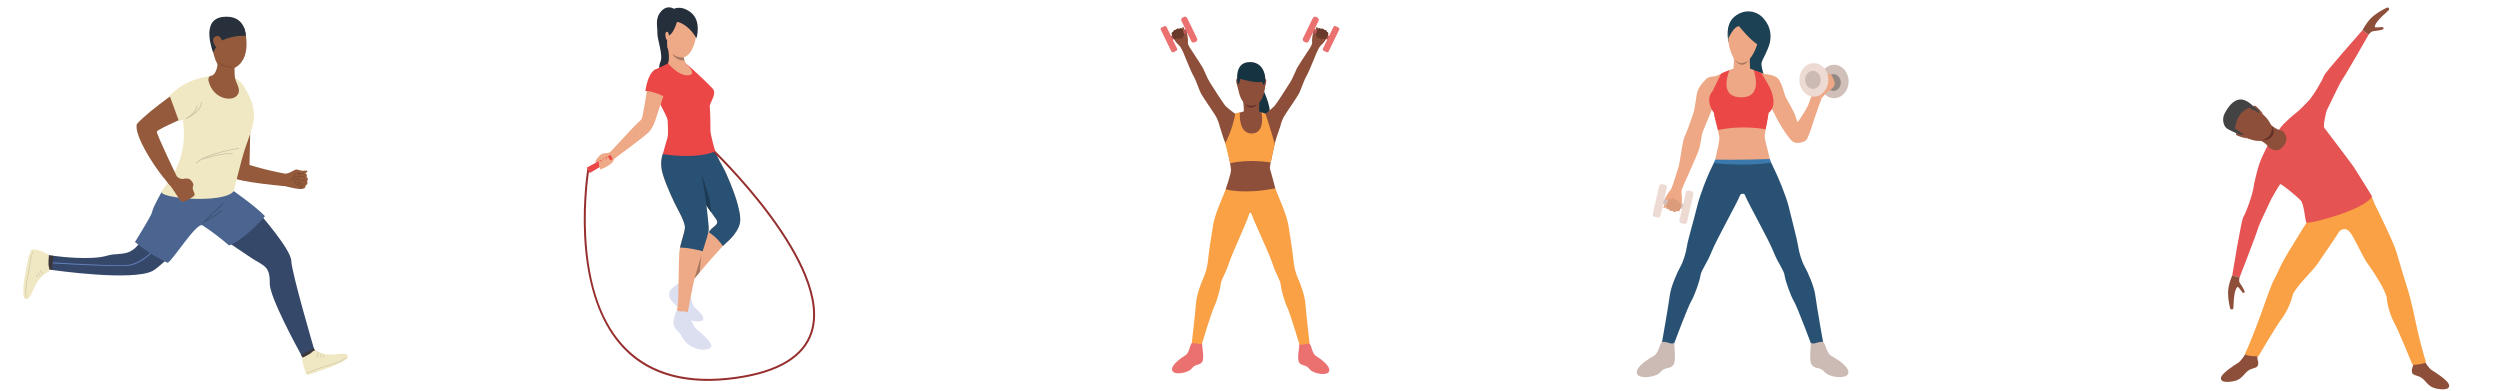 <?xml version="1.0" encoding="UTF-8"?>
<!DOCTYPE svg PUBLIC "-//W3C//DTD SVG 1.1//EN" "http://www.w3.org/Graphics/SVG/1.1/DTD/svg11.dtd">
<!-- Creator: CorelDRAW 2017 -->
<svg xmlns="http://www.w3.org/2000/svg" xml:space="preserve" width="102.51mm" height="16.02mm" version="1.1" style="shape-rendering:geometricPrecision; text-rendering:geometricPrecision; image-rendering:optimizeQuality; fill-rule:evenodd; clip-rule:evenodd"
viewBox="0 0 10251 1602"
 xmlns:xlink="http://www.w3.org/1999/xlink">
 <defs>
  <style type="text/css">
   <![CDATA[
    .fil0 {fill:#163342;fill-rule:nonzero}
    .fil15 {fill:#1C4154;fill-rule:nonzero}
    .fil13 {fill:#1D3B54;fill-rule:nonzero}
    .fil10 {fill:#252E3B;fill-rule:nonzero}
    .fil33 {fill:#28303B;fill-rule:nonzero}
    .fil9 {fill:#285173;fill-rule:nonzero}
    .fil25 {fill:#364869;fill-rule:nonzero}
    .fil21 {fill:#3B78AB;fill-rule:nonzero}
    .fil31 {fill:#3D363B;fill-rule:nonzero}
    .fil24 {fill:#434343;fill-rule:nonzero}
    .fil28 {fill:#4C6590;fill-rule:nonzero}
    .fil26 {fill:#6280BC;fill-rule:nonzero}
    .fil4 {fill:#633029;fill-rule:nonzero}
    .fil6 {fill:#693A2B;fill-rule:nonzero}
    .fil29 {fill:#73472E;fill-rule:nonzero}
    .fil1 {fill:#8E4F3A;fill-rule:nonzero}
    .fil27 {fill:#945A3B;fill-rule:nonzero}
    .fil18 {fill:#948884;fill-rule:nonzero}
    .fil11 {fill:#962E2E;fill-rule:nonzero}
    .fil12 {fill:#A77860;fill-rule:nonzero}
    .fil5 {fill:#B85858;fill-rule:nonzero}
    .fil34 {fill:#C6BFA1;fill-rule:nonzero}
    .fil32 {fill:#C8C1A2;fill-rule:nonzero}
    .fil20 {fill:#CCBBB5;fill-rule:nonzero}
    .fil17 {fill:#D1C0BA;fill-rule:nonzero}
    .fil22 {fill:#DB9C7C;fill-rule:nonzero}
    .fil8 {fill:#DBDFF0;fill-rule:nonzero}
    .fil23 {fill:#E55353;fill-rule:nonzero}
    .fil14 {fill:#EB4747;fill-rule:nonzero}
    .fil3 {fill:#EB7171;fill-rule:nonzero}
    .fil19 {fill:#EDDAD3;fill-rule:nonzero}
    .fil16 {fill:#EEA886;fill-rule:nonzero}
    .fil7 {fill:#EEA987;fill-rule:nonzero}
    .fil30 {fill:#F0E7C3;fill-rule:nonzero}
    .fil2 {fill:#FAA146;fill-rule:nonzero}
   ]]>
  </style>
 </defs>
 <g id="Camada_x0020_1">
  <g id="_1671135755440">
   <path class="fil0" d="M5180.66 370.43c0,0 46.06,97.12 14.35,102.92 -43.53,7.98 -61.15,-72.46 -61.15,-72.46l46.8 -30.46z"/>
   <path class="fil1" d="M5188.98 466.28c0,0 24.88,-19.61 35.47,-30.2 10.59,-10.58 57.39,-85.72 66.83,-100.31 9.44,-14.6 20.18,-43.36 26.61,-55.81 6.45,-12.45 69.99,-108.18 69.99,-108.18l24.47 10.3c0,0 -43.8,110.76 -54.96,129.22 -11.16,18.46 -22.32,55.81 -30.91,72.12 -8.59,16.32 -54.95,82 -63.11,97.03 -8.15,15.02 -15.92,44.33 -15.92,44.33 0,0 -69.52,-18 -58.47,-58.5z"/>
   <path class="fil1" d="M5097.53 416.48c0,0 4.58,34.01 2.29,57.43 -2.29,23.42 64.11,6.25 64.11,6.25 0,0 -3.72,-50.94 2.01,-69.26 5.72,-18.32 -68.41,5.58 -68.41,5.58z"/>
   <path class="fil2" d="M5030.95 763.66c0,0 -8.94,22.09 -14.81,37.22 -5.86,15.13 -33.98,76.67 -41.68,120.38 -7.69,43.7 -19.26,122.95 -20.94,144.78 -1.69,21.83 -9.94,55.02 -18.71,72.91 -8.77,17.88 -28.39,70.23 -30.6,103.65 -2.21,33.43 -19.44,181.12 -19.44,181.12 0,0 15.04,13.08 40.74,-4.92 0,0 42.22,-139.66 52.73,-160.16 10.49,-20.49 25.68,-73.75 27.18,-93.15 1.5,-19.4 19.05,-41.23 33.79,-86.26 14.74,-45.03 76.36,-174.63 82.36,-200.28 0,0 0.58,-11.41 15.92,-9.25l-9.68 -111.37 -96.86 5.33z"/>
   <path class="fil2" d="M5226.17 764.48c0,0 9.58,23.77 15.41,38.91 5.84,15.13 33.85,76.73 41.46,120.45 7.62,43.71 19.04,122.98 20.69,144.82 1.64,21.83 9.82,55.04 18.56,72.94 8.74,17.89 28.27,70.28 30.42,103.71 2.14,33.43 19.1,181.16 19.1,181.16 0,0 -15.06,13.05 -40.72,-5 0,0 -41.98,-139.74 -52.44,-160.25 -10.46,-20.51 -25.55,-73.79 -27.02,-93.2 -1.46,-19.41 -18.97,-41.27 -33.62,-86.33 -14.66,-45.06 -77.03,-175.29 -85.32,-201.78 0,0 -1.82,-11.23 -13.36,-7.73l-86.69 -115.45 193.53 7.75z"/>
   <path class="fil3" d="M4929.05 1407.15c0,0 -4,4.21 -10.11,3.82 -6.12,-0.39 -24.39,-6.93 -32.07,-3.3 -7.69,3.64 -10.1,38.88 -25.01,48.29 -14.9,9.4 -59.55,38.67 -55.83,61.4 3.77,22.96 65.58,13.32 80.64,-6.48 15.06,-19.8 29.5,-11.25 41.65,-25.16 12.16,-13.91 -0.53,-65.32 0.73,-78.57z"/>
   <path class="fil3" d="M5327.63 1410.05c0,0 4.08,3.99 10.19,3.61 6.12,-0.38 24.4,-6.89 32.08,-3.24 7.68,3.66 10.03,38.91 24.91,48.33 14.89,9.43 59.49,38.78 55.72,61.51 -3.81,22.95 -65.6,13.2 -80.63,-6.63 -15.02,-19.82 -29.47,-11.3 -41.6,-25.24 -12.13,-13.93 0.57,-65.09 -0.67,-78.34z"/>
   <path class="fil1" d="M5077.57 326.54c0,0 -6.05,-7.28 -8.31,0.05 -2.26,7.33 5.14,29.12 5.95,32.27 0,0 3.67,12.23 5.14,10.67 1.47,-1.56 -2.78,-42.99 -2.78,-42.99z"/>
   <path class="fil1" d="M5183.43 327.45c0,0 6.07,-7.28 8.32,0.05 2.26,7.33 -5.14,29.11 -5.95,32.27 0,0 -3.67,12.22 -5.14,10.66 -1.47,-1.56 2.77,-42.98 2.77,-42.98z"/>
   <path class="fil1" d="M5140.02 256.88c0,0 55.62,8.57 47.47,96.18 -8.14,87.61 -57.23,80.66 -60.51,80.59 -3.28,-0.08 -49.25,1.82 -53.23,-105.09 0,0 -1.85,-79.06 66.27,-71.68z"/>
   <path class="fil0" d="M5084.43 323.32c0,0 61.73,18.36 91.28,12.49 0,0 1.89,10.91 6.13,11.57 4.25,0.67 6.42,-20.84 6.42,-20.84 0,0 1.44,-71.25 -63.01,-71.92 -64.45,-0.67 -51.36,77.18 -51.36,77.18l0.88 13.3c0,0 9.23,3.64 9.66,-21.78z"/>
   <path class="fil4" d="M5105.11 425.28c0,0 19.47,18.46 49.43,1.52 0,0 -8.85,14.79 -25.64,14.41 -16.79,-0.37 -23.79,-15.93 -23.79,-15.93z"/>
   <path class="fil1" d="M5162.86 456.3c0,0 18.39,8.69 26.12,9.98 7.72,1.29 58.81,42.93 60.52,47.22 1.72,4.29 -12.01,39.5 -17.17,55.81 -5.15,16.31 -27.33,114.63 -25.25,121.49 2.07,6.87 21.28,75.84 22.18,81.4 -133.64,26.32 -203.26,3.77 -203.26,3.77 0,0 22.59,-66.71 21.74,-79.58 -0.86,-12.88 -13.31,-85.86 -22.33,-106.47 -9.02,-20.61 -24.04,-72.55 -24.04,-72.55 0,0 58.38,-45.51 60.1,-48.51 1.72,-3.01 30.97,-8.59 38.98,-12.56l62.41 0z"/>
   <path class="fil1" d="M5065.22 466.85c0,0 -28.08,-20.18 -38.67,-30.77 -10.59,-10.58 -57.38,-85.72 -66.82,-100.31 -9.45,-14.6 -20.18,-43.36 -26.62,-55.81 -6.44,-12.45 -69.98,-108.18 -69.98,-108.18l-24.47 10.3c0,0 43.79,110.76 54.95,129.22 11.16,18.46 22.33,55.81 30.92,72.12 8.58,16.32 54.94,82 63.1,97.03 8.15,15.02 15.92,44.33 15.92,44.33 0,0 72.71,-17.43 61.67,-57.93z"/>
   <path class="fil2" d="M5188.98 466.28c0,0 28.18,86.8 37.91,123.89 0,0 -14.82,66.38 -16.6,76.3 0,0 -83.16,-16.02 -166.43,2.87 0,0 -17.99,-78.04 -19.72,-82.43 0,0 28.51,-50.8 41.08,-120.06 0,0 10.74,-6.31 18.74,-5.37 0,0 -7.89,86.8 49.2,85.94 57.1,-0.86 39.57,-86.73 39.57,-86.73 0,0 10.27,2.62 16.25,5.59z"/>
   <path class="fil1" d="M4877.27 193.16c0,0 -6.04,-9.14 -6.41,-14.95 -0.3,-4.73 0.29,-11.59 0.17,-15.89 -0.13,-4.31 -2.66,-22.78 -4.4,-27.03 -0.71,-1.74 -9.33,-10.56 -10.4,-14.26 -1.06,-3.69 -2.29,-11.46 -5.48,-10.38 -3.19,1.08 -3.99,8.39 -3.99,8.39 0,0 -1.17,-3.3 -4.25,-3.21 -5.98,0.18 -7.62,3.58 -7.62,3.58 0,0 -3.41,-2.54 -5.89,-1.84 -5.47,1.55 -6.97,4.88 -6.97,4.88 0,0 -3.1,-0.81 -6.52,1.04 -4.38,2.36 -4.42,7.26 -4.42,7.26 0,0 -6.13,1.71 -6.51,5.25 -0.38,3.54 1.23,6.27 1.69,9.07 0.45,2.79 10.57,25.11 24.97,37.52 11.71,10.08 20.45,30.4 20.45,30.4l25.58 -19.83z"/>
   <polygon class="fil5" points="4789.6,152.95 4872.77,113.88 4879.95,129.15 4796.77,168.22 "/>
   <path class="fil6" d="M4848.51 120.71c0,0 9.65,19.56 6.54,26.38 -3.09,6.82 -6.97,-0.04 -6.97,-0.04 0,0 3.95,6.72 -1.12,10.52 -5.07,3.79 -9.18,-4.49 -9.18,-4.49 0,0 1.61,5.92 -4.7,7.78 -6.31,1.86 -8.15,-5.81 -8.15,-5.81 0,0 -2.37,9.68 -8.99,4.97 -11.17,-7.94 -11.36,-24.02 -11.36,-24.02 0,0 0.32,-3.87 6.51,-5.25 0,0 0.14,-9.57 10.94,-8.3 0,0 6.23,-9.16 12.86,-3.04 0,0 7.2,-9.37 13.62,1.3z"/>
   <path class="fil3" d="M4848.74 72.38l6.1 -2.96c4.84,-2.35 10.66,-0.33 13.01,4.51l40.63 83.71c2.35,4.84 0.34,10.66 -4.5,13l-6.1 2.97c-4.84,2.34 -10.66,0.32 -13,-4.51l-40.64 -83.72c-2.35,-4.83 -0.33,-10.65 4.5,-13z"/>
   <path class="fil3" d="M4763.32 112.55l10.6 -5.15c3.59,-1.74 7.92,-0.24 9.66,3.35l42.82 88.21c1.74,3.6 0.25,7.93 -3.35,9.67l-10.6 5.14c-3.59,1.74 -7.92,0.24 -9.66,-3.35l-42.82 -88.21c-1.74,-3.59 -0.25,-7.92 3.35,-9.66z"/>
   <path class="fil1" d="M5373.73 193.16c0,0 6.05,-9.14 6.41,-14.95 0.31,-4.73 -0.29,-11.59 -0.16,-15.89 0.12,-4.31 2.65,-22.78 4.4,-27.03 0.71,-1.74 9.33,-10.56 10.39,-14.26 1.06,-3.69 2.3,-11.46 5.49,-10.38 3.18,1.08 3.98,8.39 3.98,8.39 0,0 1.18,-3.3 4.25,-3.21 5.98,0.18 7.62,3.58 7.62,3.58 0,0 3.41,-2.54 5.89,-1.84 5.48,1.55 6.97,4.88 6.97,4.88 0,0 3.1,-0.81 6.53,1.04 4.38,2.36 4.41,7.26 4.41,7.26 0,0 6.14,1.71 6.52,5.25 0.37,3.54 -1.24,6.27 -1.69,9.07 -0.46,2.79 -10.58,25.11 -24.98,37.52 -11.71,10.08 -20.44,30.4 -20.44,30.4l-25.59 -19.83z"/>
   <polygon class="fil5" points="5461.41,152.95 5378.23,113.88 5371.06,129.15 5454.23,168.22 "/>
   <path class="fil6" d="M5402.5 120.71c0,0 -9.65,19.56 -6.55,26.38 3.1,6.82 6.97,-0.04 6.97,-0.04 0,0 -3.94,6.72 1.13,10.52 5.07,3.79 9.18,-4.49 9.18,-4.49 0,0 -1.61,5.92 4.7,7.78 6.31,1.86 8.14,-5.81 8.14,-5.81 0,0 2.38,9.68 9,4.97 11.16,-7.94 11.36,-24.02 11.36,-24.02 0,0 -0.33,-3.87 -6.52,-5.25 0,0 -0.14,-9.57 -10.94,-8.3 0,0 -6.22,-9.16 -12.86,-3.04 0,0 -7.2,-9.37 -13.61,1.3z"/>
   <path class="fil3" d="M5402.27 72.38l-6.11 -2.96c-4.83,-2.35 -10.65,-0.33 -13,4.51l-40.64 83.71c-2.34,4.84 -0.33,10.66 4.5,13l6.11 2.97c4.83,2.34 10.66,0.32 13,-4.51l40.64 -83.72c2.35,-4.83 0.33,-10.65 -4.5,-13z"/>
   <path class="fil3" d="M5487.69 112.55l-10.6 -5.15c-3.59,-1.74 -7.92,-0.24 -9.66,3.35l-42.83 88.22c-1.74,3.59 -0.24,7.92 3.36,9.66l10.6 5.14c3.59,1.75 7.91,0.24 9.66,-3.35l42.82 -88.21c1.74,-3.59 0.24,-7.92 -3.35,-9.66z"/>
  </g>
  <g id="_1671135743312">
   <path class="fil7" d="M2794.15 1140.15l27.56 35.22c2.31,-4.38 12.07,-16.88 25.77,-33.48 0,0 0,-0.02 0.02,-0.05 6.78,-8.22 14.54,-17.45 22.83,-27.19 31.1,-36.59 69.96,-80.63 93.54,-105.88 10.55,-11.31 17.9,-18.71 20.37,-20.23 12.47,-7.65 45,-53.12 49.6,-76.08 4.59,-22.98 -6.2,-62.13 -14.88,-92.24 -8.68,-30.12 -39.52,-109.87 -56.87,-138.97 -17.36,-29.1 -29.26,-60.58 -29.26,-60.58 -159.96,-84.04 -138.68,29.44 -124.72,75.38 13.95,45.95 116.2,185.3 127.94,201.98 11.74,16.66 1.02,24.15 -13.78,35.89 -14.8,11.75 -37.77,47.99 -43.9,63.81 -6.13,15.83 -84.22,142.42 -84.22,142.42z"/>
   <path class="fil8" d="M2830.39 1194.43c0,0 3.4,51.05 17.01,64.66 13.61,13.61 46.96,42.2 33.7,53.77 -13.28,11.57 -68.07,4.76 -86.95,-31.65 -18.9,-36.41 -56.66,-46.96 -49.52,-78.95 7.15,-31.99 32.75,-23.64 53.43,-62.96 20.68,-39.32 32.33,55.13 32.33,55.13z"/>
   <path class="fil7" d="M2717.74 713.92c14.64,49 45.78,113.32 53.95,129.65 8.16,16.34 38.79,68.41 36.75,91.38 -1.74,19.51 -14.17,52.31 -20.05,80.2 -1.05,4.92 -1.88,9.7 -2.41,14.23 -3.57,30.12 -3.07,195.51 -6.64,218.99 -3.57,23.48 -4.09,28.07 -4.09,28.07 0,0 14.3,12.77 43.91,8.17 0,0 26.54,-141.4 34.71,-169.47 3.98,-13.7 15.97,-49.21 27.32,-84.92 0,0 0,0 0.02,-0.02 11.94,-37.53 23.17,-75.28 23.71,-88.11 1.01,-25.01 -13.27,-115.36 -16.34,-160.79 -3.06,-45.43 -38.79,-149.4 -38.79,-149.4 0,0 -48.66,-31.47 -132.05,0 0,0 -14.62,33.01 0,82.02z"/>
   <path class="fil8" d="M2775.93 1271.43c0,0 8.86,7.39 18.22,5.36 9.36,-2.05 27.39,1.7 30.45,10.21 3.06,8.5 17.02,50.7 30.97,62.61 13.95,11.91 85.42,66.7 52.41,79.97 -33.01,13.27 -88.14,-5.1 -108.9,-44.24 -20.76,-39.13 -41.86,-36.07 -37.1,-68.74 4.77,-32.67 13.95,-45.17 13.95,-45.17z"/>
   <path class="fil9" d="M2808.12 696.06c8.96,29.5 54.36,97.58 88.8,146.89 0,0 0,0 0.02,0.02 6.8,9.76 13.17,18.76 18.76,26.6l0 0.03c10.13,14.23 17.64,24.58 20.36,28.44 11.74,16.66 1.02,24.15 -13.78,35.89 -4.84,3.84 -10.56,10.31 -16.28,17.83 0,0 35.14,21.56 57.87,57.01 0,0 0,0 0.02,-0.02 10.1,-10.84 62.21,-48.25 70.69,-96.77 4.03,-23.07 -6.13,-61.76 -14.8,-91.88 -8.68,-30.12 -40.33,-109.75 -57.69,-138.84 -17.35,-29.1 -29.26,-60.59 -29.26,-60.59 -159.95,-84.04 -138.68,29.45 -124.71,75.39z"/>
   <path class="fil9" d="M2717.74 713.92c14.64,49 45.78,113.32 53.95,129.65 8.16,16.34 38.79,68.41 36.75,91.38 -1.74,19.51 -14.17,52.31 -20.05,80.2 0,0 35.73,-0.78 92.8,15.07 0,0 0,0 0.02,-0.02 11.94,-37.53 24.2,-75.24 24.72,-88.06 1.03,-25.02 -11.59,-111.18 -14.65,-156.61 -3.06,-45.43 -41.49,-153.63 -41.49,-153.63 0,0 -48.66,-31.47 -132.05,0 0,0 -14.62,33.01 0,82.02z"/>
   <path class="fil10" d="M2762.97 35.92c0,0 -26.08,-18.83 -52.14,10.66 -26.08,29.49 -14.55,59.4 -15.36,87.57 -0.8,28.17 24.68,91.88 12.72,118.97 -11.96,27.1 0.59,42.24 0.59,42.24 0,0 82.65,26.07 79.8,-100.55 -2.86,-126.62 -25.61,-158.89 -25.61,-158.89z"/>
   <path class="fil11" d="M3020.14 1553.07c174.41,-24.86 279.17,-88.77 311.37,-189.94 20.58,-64.69 11.47,-144.94 -27.08,-238.53 -30.68,-74.45 -79.98,-157.57 -146.54,-247.02 -113.2,-152.13 -238.92,-271.61 -240.17,-272.81l-5.62 5.94c1.26,1.18 126.53,120.26 239.3,271.83 66.14,88.91 115.09,171.41 145.49,245.22 37.79,91.75 46.82,170.1 26.83,232.89 -31.17,97.94 -133.7,159.96 -304.73,184.34 -399.02,56.87 -594.44,-171.38 -615.44,-575.55 -7.88,-151.79 13.1,-275.8 13.3,-277.04l-8.04 -1.39c-0.22,1.25 -21.33,126.01 -13.42,278.67 4.65,89.74 18.27,171.47 40.47,242.91 86.8,279.26 295.99,381.57 584.28,340.48z"/>
   <path class="fil12" d="M2870.33 1114.65c-1.6,-10.33 5.45,-67.53 5.45,-67.53 -8.6,27.83 -27.71,92.74 -28.3,94.77 6.77,-8.23 14.56,-17.5 22.85,-27.24z"/>
   <path class="fil13" d="M2875.95 713.96c7.15,27.89 20.97,128.99 20.97,128.99 0,0 0,0 0.02,0.02 6.8,9.76 13.17,18.76 18.76,26.6 -0.79,-60.56 -38.95,-153.14 -39.75,-155.61z"/>
   <g>
    <path class="fil7" d="M2503.17 624.08c0,0 -11.63,4.26 -26.64,4.75 -14.99,0.49 -31.22,24.14 -34.17,30.53 -2.95,6.39 3.65,8.81 3.65,8.81 0,0 43.23,-20.16 57.16,-16.23 13.93,3.93 16.39,-2.29 16.39,-2.29l-16.39 -25.57z"/>
    <polygon class="fil14" points="2417.81,709.51 2513.26,653.14 2503.45,634.89 2405.88,687.31 "/>
    <path class="fil7" d="M2519.56 649.65c0,0 -3.13,11.37 -12.02,19.87 -8.9,8.51 -43.03,26.6 -45.77,24.73 -2.74,-1.87 -9.51,-26.57 -5.05,-33.64 4.44,-7.06 8.56,5.34 8.56,5.34 0,0 -1.13,-19.49 4.23,-18.76 5.37,0.72 5.76,12.5 5.76,12.5 0,0 0.39,-15.85 5.28,-14.07 4.9,1.78 6.01,9.25 6.01,9.25 0,0 -0.51,-13.94 4.69,-12.87 5.21,1.09 10.66,19.1 14.31,15.68 3.66,-3.42 14,-8.03 14,-8.03z"/>
   </g>
   <path class="fil14" d="M2743.95 237.15c0,0 0.34,15.31 -4.77,21.78 -5.1,6.46 -52.4,21.78 -62.61,38.11 -10.21,16.34 18.38,95.63 25.52,117.07 7.15,21.43 35.05,65.34 35.73,81.33 0.68,15.99 2.73,54.45 -0.33,67.04 -3.07,12.59 -17.7,59.22 -19.75,69.42 0,0 133.07,23.48 215.08,-11.23 0,0 -20.08,-68.74 -19.74,-85.75 0.34,-17.02 -0.68,-79.36 -2.72,-96.52 -2.04,-17.15 31.31,-52.88 12.25,-74.66 -19.06,-21.78 -67.72,-65.34 -77.25,-74.87 -9.53,-9.53 -32.67,-27.56 -32.67,-27.56 0,0 -5.51,-7.09 -9.08,-17.06 -3.02,-8.41 -4.29,-19.08 -3.51,-27.18l-60.23 -23.82c0,0 4.87,33.14 4.08,43.9z"/>
   <path class="fil7" d="M2715.02 291.6c-5.54,-2.13 -24.09,-19.4 -40.63,6.46 -16.53,25.86 -21.3,59.89 -22.67,75.89 -1.36,16 -14.63,91.88 -17.69,104.48 -3.06,12.59 -10.89,18.37 -26.54,32.67 -15.65,14.29 -104.14,112.63 -111.28,118.42l23 21.22c0,0 131.84,-96.43 144.09,-112.08 12.25,-15.66 20.07,-30.97 29.94,-64.32 9.87,-33.35 40.5,-114.68 42.21,-127.61 1.69,-12.94 8.84,-43.91 -20.43,-55.13z"/>
   <path class="fil14" d="M2725.74 397.09c0,0 -45.77,-23.82 -79.46,-24.16 0,0 11.91,-100.73 61.6,-91.2 49.68,9.53 28.07,78.27 17.86,115.36z"/>
   <path class="fil7" d="M2739.17 258.93c0,0 40.4,52.52 82.27,49.68 41.9,-2.84 -8.75,-47.31 -8.75,-47.31 0,0 -3.15,-5.43 -6.3,-13.8 -1.38,-3.7 -2.79,-7.98 -3.9,-12.64 -0.02,0 -0.02,0 -0.02,0 -1.32,-5.54 -2.28,-11.6 -2.36,-17.79l-62.67 -33.15c0,0 11.11,60.81 1.73,75.01z"/>
   <path class="fil7" d="M2793.9 235.59c10.08,0.18 38.34,-1.56 55.75,-65.51 21.26,-78.1 -13.89,-121.15 -45.5,-130.51 -31.61,-9.35 -61.76,0.16 -80.42,40.57 0,0 -13.76,31.55 2.55,90.01 16.3,58.44 56.82,65.24 67.62,65.44z"/>
   <path class="fil10" d="M2776.14 89.46c0,0 42.87,5.03 79.54,67.28 0,0 22.68,-71.23 -24.42,-106.9 -47.09,-35.66 -82.9,-9.19 -95.63,4.54 0,0 -17.33,2.99 -19.65,35.43 -2.32,32.45 -26.53,79.37 20.1,105.24 0,0 -2.84,-36.43 1.85,-44.68 4.69,-8.24 19.01,-1.72 38.21,-60.91z"/>
   <path class="fil7" d="M2741.07 136.1c-1.86,-5.74 -7.65,-8.33 -11.23,-2.48 -3.59,5.85 -0.99,29.43 7.55,32.46 8.54,3.04 7.45,-18.35 3.68,-29.98z"/>
   <path class="fil12" d="M2756.11 220.18c0,0 15.19,29.89 50.28,27.32 -1.38,-3.7 -2.81,-7.98 -3.92,-12.64 -0.77,0 -21.61,5.55 -46.36,-14.68z"/>
  </g>
  <g id="_1671135730384">
   <path class="fil15" d="M7087.24 170.37c0,0 -16.96,-67.91 24.97,-102.25 41.98,-34.33 88.5,-22.12 111.76,0 23.3,22.13 51.97,67 25.26,130.71 -26.72,63.7 -32.51,48.58 -20.67,95.5 11.81,46.92 26.32,79.35 2.67,100.71 -23.66,21.36 -60.26,15.64 -63.71,-11.06 -3.41,-26.71 -6.54,-121.67 -8.96,-135.61 -2.49,-13.93 -71.32,-78 -71.32,-78z"/>
   <path class="fil16" d="M7179.62 284.09c0,0 48.62,18.87 66.33,21.16 17.72,2.28 11.21,54.89 11.21,54.89 0,0 12.7,36.39 11.81,60.12 -1.21,31.94 -16.19,40.52 -17.33,42.81 -1.13,2.29 -14.26,77.77 -15.4,90.92 -1.14,13.16 3.67,30.02 6.65,40.88 3.35,12.2 14.2,57.13 14.2,57.13 0,0 -89.42,27.03 -224.37,2.45 0,0 8.82,-34.86 11.98,-52.1 1.71,-9.31 6.83,-27.2 4.52,-44.36 -2.28,-17.15 -21.16,-89.2 -21.7,-96.06 -0.6,-6.86 -37.74,-44.61 -4.58,-89.78 0,0 8.57,-46.89 10.88,-59.47 0,0 57.73,-26.31 73.16,-28.59 15.48,-2.29 72.64,0 72.64,0z"/>
   <path class="fil16" d="M7245.95 305.25c0,0 23.44,0.71 41.01,13.58 17.61,12.86 29.6,65.19 32.58,73.76 3.03,8.58 35.65,62.62 41.19,79.77 5.59,17.16 8.58,27.88 11.17,27.02 2.56,-0.85 36.82,-54.54 42.04,-67.55 5.87,-14.75 29.14,-79.12 29.14,-79.12l24.79 46.11 1.67 3.84c0,0 -23.87,64.55 -31.19,87.72 -7.26,23.15 -24.41,77.62 -32.55,84.91 -8.18,7.29 -39.48,17.59 -56.2,4.29 -16.75,-13.3 -55.74,-75.48 -65.62,-96.5 -9.86,-21.01 -29.17,-54.89 -29.17,-54.89 0,0 -31.02,-100.93 -8.86,-122.94z"/>
   <path class="fil16" d="M7033.82 312.68c0,0 -24.76,-0.29 -36.32,10.01 -11.59,10.29 -33.47,35.16 -38.59,57.04 -5.16,21.87 -8.18,61.33 -15.01,82.77 -6.9,21.44 -26.18,76.77 -36.03,96.92 -9.85,20.16 -18.89,104.22 -24.9,124.37 -6.01,20.16 -27.99,87.35 -27.99,87.35l34.89 17.73c0,0 70.75,-155.25 77.61,-178.84 6.83,-23.59 8.15,-52.32 14.59,-69.91 6.4,-17.58 34.71,-82.2 39.02,-94.49 4.26,-12.3 52.42,-127.52 12.73,-132.95z"/>
   <path class="fil9" d="M7029.05 664.58c0,0 -12.13,25.09 -20.13,42.28 -8,17.2 -38.06,89.85 -50.08,140.11 -12.02,50.26 -38.49,138.62 -41.9,163.86 -3.41,25.24 -15.4,63.27 -27.07,83.48 -11.66,20.22 -38.48,79.78 -43.29,118.45 -4.8,38.67 -34.89,209.09 -34.89,209.09 0,0 17.15,16.12 49.09,-3.18 0,0 59.47,-159.53 73.38,-182.67 13.87,-23.14 35.46,-84.03 38.52,-106.46 3.06,-22.44 25.46,-46.68 45.95,-98.06 20.56,-51.36 103.86,-198.53 115.53,-228.75 0,0 4.02,-12.25 15.58,-8.39l-4.45 -129.93 -116.24 0.17z"/>
   <path class="fil9" d="M7260.39 662.69c0,0 13.06,26.98 21.03,44.17 7.96,17.2 41.57,92.58 53.6,142.85 11.98,50.25 34.96,135.88 38.38,161.12 3.41,25.24 15.43,63.27 27.06,83.48 11.64,20.22 38.53,79.78 43.33,118.45 4.76,38.67 34.89,209.09 34.89,209.09 0,0 -17.18,16.12 -49.08,-3.18 0,0 -59.51,-159.53 -73.38,-182.67 -13.91,-23.14 -35.5,-84.03 -38.56,-106.46 -3.02,-22.44 -25.43,-46.68 -45.99,-98.06 -20.49,-51.36 -103.79,-198.53 -115.46,-228.75 0,0 -2.95,-13.19 -16.54,-8.12l-111.36 -128.45 232.08 -3.47z"/>
   <path class="fil16" d="M7102.68 94.26c0,0 -27.46,43.48 -10.31,104.13 17.18,60.66 41.75,64.51 62.03,58.37 24.61,-7.46 48.16,-58.75 52.14,-81.63 4.02,-22.89 19.28,-77.87 -39.76,-84.88 -27.11,-3.22 -54.57,-2.3 -64.1,4.01z"/>
   <path class="fil16" d="M7174.74 239.2c0,0 -0.42,65.96 8.61,84.35 9.04,18.38 -81.45,7.02 -81.45,7.02 0,0 11.13,-74.54 7.11,-92.42 -3.98,-17.89 65.73,1.05 65.73,1.05z"/>
   <path class="fil15" d="M7086.75 158.53c0,0 22.44,-52.64 44.53,-50.74 0,0 43.18,56.29 81.1,78.12 0,0 46.7,-76.59 -63.17,-109.78 0,0 -66.59,-26.32 -62.46,82.4z"/>
   <path class="fil12" d="M7113.39 244.15c0,0 14.4,17.37 30.23,14.66 15.79,-2.72 24.69,-10.56 24.69,-10.56 0,0 -7.3,17.3 -26.43,17.3 -16.47,0 -28.49,-21.4 -28.49,-21.4z"/>
   <path class="fil14" d="M7222.05 299.12c0,0 28.21,45.9 35.11,61.02 0,0 37.13,70.19 -5.52,102.93 0,0 -4.41,36.69 -11.98,67.17 0,0 -93.9,-19.25 -195.49,3.03 0,0 -16.65,-62.91 -16.65,-71.34 0,0 -40.01,-48.89 -4.58,-89.78 0,0 31.51,-63.8 34.11,-69.71 0,0 71.77,-45.76 165,-3.32z"/>
   <path class="fil17" d="M7580.02 334.04c0,37.9 -26.64,68.62 -59.48,68.62 -32.82,0 -59.43,-30.72 -59.43,-68.62 0,-37.9 26.61,-68.61 59.43,-68.61 32.84,0 59.48,30.71 59.48,68.61z"/>
   <path class="fil18" d="M7547.97 338.41c0,19.04 -13.38,34.47 -29.88,34.47 -16.47,0 -29.84,-15.43 -29.84,-34.47 0,-19.03 13.37,-34.46 29.84,-34.46 16.5,0 29.88,15.43 29.88,34.46z"/>
   <path class="fil16" d="M7469.54 402.66c0,0 19.74,-23.93 31.44,-31.36 11.74,-7.44 23.73,-18.31 22.3,-29.74 -1.42,-11.44 -13.44,-38.31 -20.88,-39.17 -7.43,-0.86 -35.14,8.29 -35.14,8.29l-24.18 42.03 26.46 49.95z"/>
   <path class="fil19" d="M7496.96 327.55c0,37.89 -26.6,68.62 -59.43,68.62 -32.87,0 -59.51,-30.73 -59.51,-68.62 0,-37.9 26.64,-68.62 59.51,-68.62 32.83,0 59.43,30.72 59.43,68.62z"/>
   <path class="fil20" d="M7465.8 327.55c0,20.41 -14.29,36.95 -32.01,36.95 -17.68,0 -32.01,-16.54 -32.01,-36.95 0,-20.41 14.33,-36.95 32.01,-36.95 17.72,0 32.01,16.54 32.01,36.95z"/>
   <path class="fil16" d="M7091.94 287.97c0,0 -49.01,108.06 44.5,111.06 93.51,3 57.3,-101.17 54.74,-111.16 0,0 -38.74,-24.12 -99.24,0.1z"/>
   <path class="fil20" d="M6865.93 1404.76c0,0 -5.26,4.68 -12.55,3.82 -7.29,-0.86 -28.71,-9.86 -38.17,-6 -9.42,3.85 -14.58,45.89 -33.01,56.18 -18.46,10.29 -73.77,42.46 -70.78,69.9 3.06,27.71 77.61,20.16 96.93,-2.57 19.31,-22.73 36.03,-11.58 51.47,-27.45 15.47,-15.87 3.77,-78.1 6.11,-93.88z"/>
   <path class="fil20" d="M7424.22 1404.44c0,0 5.62,5 12.95,4.14 7.26,-0.86 28.71,-9.86 38.13,-6 9.43,3.85 14.58,45.89 33.01,56.18 18.46,10.29 73.77,42.46 70.78,69.9 -3.02,27.71 -77.61,20.16 -96.92,-2.57 -19.28,-22.73 -36,-11.58 -51.47,-27.45 -15.44,-15.87 -4.09,-78.43 -6.48,-94.2z"/>
   <path class="fil21" d="M7032.72 654.45c0,0 102.33,2.2 224.37,-2.45l5.37 14.97c0,0 -90.24,17.14 -235.47,1.88l5.73 -14.4z"/>
   <path class="fil16" d="M6863.69 757.27c0,0 -7.39,7.57 -9.81,14.49 -1.89,5.46 -8.65,12.85 -11.81,17.05 -3.17,4.19 -14.87,23.71 -16.44,29.08 -0.64,2.2 0.82,17.18 -0.96,21.51 -1.85,4.33 -6.58,12.67 -2.7,14.07 3.84,1.4 10.17,-4.94 10.17,-4.94 0,0 -1.38,4.04 1.64,6.3 5.8,4.39 9.96,2.41 9.96,2.41 0,0 1.31,5.02 4.2,6.24 6.4,2.71 10.35,0.68 10.35,0.68 0,0 2.34,3.14 7,3.99 5.98,1.09 9.75,-3.55 9.75,-3.55 0,0 7.15,3.05 10.21,-0.02 3.06,-3.09 3.63,-6.91 5.33,-9.92 1.68,-3.01 9.46,-32.06 4.84,-54.78 -4.62,-22.74 8.36,-41.79 8.36,-41.79l-40.09 -0.82z"/>
   <polygon class="fil17" points="6912.46,859.87 6803.44,833.59 6808.28,813.58 6917.3,839.86 "/>
   <path class="fil22" d="M6831.79 845.61c0,0 5.72,-25.99 13.87,-30.11 8.14,-4.14 6.58,5.35 6.58,5.35 0,0 1.39,-9.4 9.11,-9.15 7.75,0.26 5.33,11.28 5.33,11.28 0,0 2.99,-6.86 10.42,-3.82 7.4,3.04 3.31,11.74 3.31,11.74 0,0 9.64,-7.39 12.34,2.13 4.59,16.09 -7.5,31.55 -7.5,31.55 0,0 -3.24,3.44 -10.21,0.02 0,0 -7.47,9.01 -16.75,-0.44 0,0 -12.91,3.96 -14.55,-6.92 0,0 -14.02,3.42 -11.95,-11.63z"/>
   <path class="fil19" d="M6796.79 891.92l-12.34 -2.81c-5.2,-1.19 -8.47,-6.38 -7.3,-11.6l26.18 -114.96c1.18,-5.22 6.37,-8.49 11.63,-7.31l12.28 2.81c5.26,1.19 8.5,6.39 7.32,11.6l-26.18 114.97c-1.21,5.22 -6.36,8.49 -11.59,7.3z"/>
   <path class="fil19" d="M6905.77 918.2l-12.31 -2.81c-5.19,-1.18 -8.5,-6.38 -7.29,-11.6l26.15 -114.96c1.21,-5.22 6.4,-8.49 11.63,-7.3l12.3 2.8c5.23,1.19 8.51,6.38 7.33,11.61l-26.21 114.97c-1.18,5.21 -6.33,8.48 -11.6,7.29z"/>
  </g>
  <g id="_1671135776272">
   <path class="fil1" d="M9207.42 1450.83c0,0 -18.07,30.13 -31.29,37.76 -13.23,7.61 -59.92,38.21 -67.83,55.83 -5.54,12.37 0.25,27.5 46.88,19.44 46.62,-8.06 45.48,-42.12 79.44,-51.85 22.7,-6.5 25.25,-10.25 25.25,-25.85 0,-4.51 -5.18,-15.49 -3.35,-23.56 1.82,-8.06 -49.1,-11.77 -49.1,-11.77z"/>
   <path class="fil1" d="M9943.06 1483.99c0,0 16.81,27.34 30.03,34.95 13.22,7.62 59.92,38.22 67.82,55.83 5.55,12.37 -0.25,27.51 -46.87,19.44 -46.62,-8.06 -45.49,-42.12 -79.44,-51.84 -22.7,-6.5 -25.25,-10.25 -25.25,-25.85 0,-4.51 7.48,-18.58 5.66,-26.65 -1.83,-8.06 48.05,-5.88 48.05,-5.88z"/>
   <path class="fil23" d="M9419.37 551.14c0,0 -22.22,-8 -20.4,-18.5 1.82,-10.49 45.21,-93.44 56.33,-105.63 31.19,-34.18 68.17,-99.18 72.91,-114.58 4.75,-15.39 152.42,-180.48 159.02,-188.68l24.98 18.56c0,0 -92.94,163.22 -107.65,183.36 -14.7,20.14 -68.21,140.41 -73.76,144.93 -5.55,4.52 -111.43,80.54 -111.43,80.54z"/>
   <path class="fil1" d="M9712.21 142.31c0,0 8.88,-13.5 18.57,-14.33 9.69,-0.83 39.85,-4.89 42.2,-9.29 2.36,-4.4 -1,-8.01 -6.16,-7.57 -5.14,0.44 -29.52,2.44 -29.34,-0.5 1.62,-25.76 59.08,-67.09 59.3,-71.61 0.2,-4.51 -3.22,-8.72 -8.06,-8.3 0,0 -27.93,11.97 -55.61,33.81 -27.66,21.85 -45.88,59.23 -45.88,59.23l24.98 18.56z"/>
   <path class="fil2" d="M9522.17 807.23c0,0 -11.72,22.41 -16.44,29.44 -4.72,7.04 -136.07,214.11 -151.68,248.94 -15.87,35.39 -25.31,53.7 -32.83,67.35 -6.11,11.12 -31.42,79.99 -50.55,135.05 -19.13,55.06 -58.13,150.12 -64.69,161.39 -6.57,11.27 53.82,12.1 53.82,12.1 0,0 76.21,-128.95 95.12,-153.23 18.92,-24.28 39.39,-67.6 45.44,-96.27 6.04,-28.66 85.11,-103.99 101.77,-129.32 15.37,-23.37 76.45,-110.59 87.01,-129.25 9.65,-17.07 30.23,-14.1 30.23,-14.1l15.68 -106.98 -112.88 -25.12z"/>
   <path class="fil2" d="M9725.24 805.59c0,0 8.36,23.82 12.01,31.45 3.64,7.62 77.11,153.7 88.69,194.97 10.3,36.68 37.65,126.83 44.1,145.61 4.1,11.98 23.46,81.88 34.4,139.07 10.95,57.17 37.32,152.74 42.19,164.81 4.86,12.07 -54.07,14.97 -54.07,14.97 0,0 -59.25,-144.85 -74.45,-171.52 -15.2,-26.69 -29.18,-72.43 -31.01,-101.66 -1.82,-29.22 -63.52,-122.72 -80.55,-144.96 -17.02,-22.23 -56.85,-112.32 -72.05,-127.57 -15.2,-15.25 -24.93,-14.06 -24.93,-14.06l0.31 -122.05 115.36 -9.06z"/>
   <path class="fil23" d="M9316.03 654.14c0,0 -20.47,-11.66 -27.52,-3.58 -7.05,8.1 -44.21,93.91 -46.63,110.11 -6.8,45.41 -34.01,114.92 -43.02,128.35 -9.01,13.43 -43.75,230.55 -45.95,240.78l30.5 7.01c0,0 68.27,-174.6 74.63,-198.58 6.36,-23.98 66.24,-141.31 66.22,-148.4 -0.01,-7.08 -8.23,-135.69 -8.23,-135.69z"/>
   <path class="fil23" d="M9296.86 599.04c0,0 -20.47,41.53 -24.44,51.23 -13.64,33.32 -20.7,62.15 -30.54,110.4 0,0 42.41,39.23 73.86,49.95 0,0 31.31,-54.09 34.57,-55.77 3.25,-1.68 64.48,46.38 83.87,67.51 13.42,14.63 17.31,79.68 22.69,89.64 5.38,9.97 245.27,-52.66 269.36,-107.31 0,0 -64.41,-104.42 -74.45,-119.39 -10.04,-14.97 -115.16,-153.44 -121.26,-161.29 -6.1,-7.83 8.86,-68.66 8.86,-68.66 0,0 -39.87,-41.86 -71.39,-43.25 0,0 -41.89,42.51 -49,47.37 -7.11,4.85 -57.86,47.29 -69.5,66.15 -11.65,18.87 -52.63,73.42 -52.63,73.42z"/>
   <path class="fil1" d="M9183.41 1136.81c0,0 -4.89,15.33 0.67,23.18 5.55,7.85 21.64,33.23 19.71,37.83 -1.93,4.59 -6.91,4.36 -9.86,0.19 -2.95,-4.18 -16.97,-23.86 -19.15,-21.85 -19.12,17.69 -14.72,87.53 -18.12,90.58 -3.4,3.05 -8.87,3.15 -11.65,-0.77 0,0 -8.49,-28.76 -9.1,-63.63 -0.6,-34.87 17,-72.54 17,-72.54l30.5 7.01z"/>
   <path class="fil1" d="M9262.64 573.34c0,0 27.7,11.3 39.6,29.69 0,0 34.32,32.84 62.19,-5.71 27.88,-38.55 -7.7,-62.45 -7.7,-62.45 0,0 -19.21,1.25 -50.34,-27.5 -31.12,-28.76 -43.75,65.97 -43.75,65.97z"/>
   <path class="fil1" d="M9135.19 458.17c0,0 -25.07,56.06 62.8,100.93 87.87,44.86 110.57,-4.25 112.46,-7.3 1.88,-3.06 31.1,-44.03 -67.81,-111.51 0,0 -73.81,-48.91 -107.45,17.88z"/>
   <path class="fil1" d="M9174.09 545.03c0,0 -9.84,1.63 -4.92,7.65 4.92,6.01 38.01,13.87 40.73,14.63 0,0 3.1,0.53 2.64,-1.66 -0.46,-2.18 -38.45,-20.62 -38.45,-20.62z"/>
   <path class="fil1" d="M9241.04 441.03c0,0 -2.71,-9.45 4.93,-7.65 7.64,1.8 30.11,28.81 30.88,29.93 0,0 1.81,2.52 -0.39,3.05 -2.21,0.53 -35.42,-25.33 -35.42,-25.33z"/>
   <path class="fil24" d="M9186.81 553.07l14.9 -0.83c0,0 -22.33,-13.9 -25.05,-17.28 -2.71,-3.38 -9.31,-4.13 -11.18,-6.7 -1.87,-2.57 3.73,-68.51 59.28,-87.05 0,0 9.83,12.13 13.63,9.43 3.79,-2.72 27.21,14.68 27.21,14.68l-3.1 -10.45c0,0 -37.55,-33.42 -44.99,-37.22 -9.9,-5.05 -51.42,-35.84 -95.19,46.8 -5.02,9.45 -7.32,20.13 -6.35,30.84 1.09,12.04 5.6,26.58 19.72,34.48 18.67,10.45 51.12,23.3 51.12,23.3z"/>
   <path class="fil4" d="M9314.54 516.89c0,0 11.99,39.66 -38.48,58.48 0,0 26.99,2.88 41.35,-17.9 14.35,-20.8 -2.87,-40.58 -2.87,-40.58z"/>
  </g>
  <g id="_1671135760432">
   <path class="fil25" d="M722.51 1028.37c0,0 -73.7,70.71 -96.85,82.7 -82.24,42.58 -400.65,-2.01 -418.08,-5.16 0,0 2.31,-26.97 4.02,-57.63 0,0 2.21,0 6.87,0.6 31.23,4.04 156,18.74 220.98,-0.58 70.18,-20.84 116,31.75 191.01,-168.18 22.62,-60.33 105.82,129.7 92.05,148.25z"/>
   <path class="fil25" d="M1064.08 875.75c0,0 129.53,147.33 130.3,193.85 0.78,46.5 96.18,370.76 96.18,370.76l-53.23 19.04c0,0 -0.65,-1.11 -2.3,-4.1 -18.36,-33.37 -129.99,-238.63 -128.94,-292.91 1.33,-71.47 -22.28,-70.41 -73.32,-103.44 -32.02,-20.72 -100.74,-67.9 -100.74,-67.9l132.05 -115.3z"/>
   <path class="fil26" d="M484.13 1090.78c-101.09,0 -266.66,-10.67 -268.51,-10.74l0.18 -4.41c2.06,0.09 203.88,13.65 296.75,11.72 91.8,-1.9 172.26,-130.92 173.04,-132.17l3.74 2.31c-0.18,0.31 -19.85,32.17 -50.76,63.81 -28.67,29.34 -72.77,68.45 -122.07,69.48 -9.36,0.2 -21.09,0 -32.37,0z"/>
   <path class="fil27" d="M990.44 345.01c0,0 33.1,41.26 35.87,104.12 1.67,37.31 -3.26,227.23 -3.26,227.23 0,0 74.2,24.25 169.41,39.73l3.99 49.78c0,0 -231.41,-18.32 -249.84,-42.32 -18.43,-23.99 1.96,-185.97 1.96,-185.97 0,0 66.4,-135.5 41.87,-192.57z"/>
   <path class="fil28" d="M944 773.28c0,0 100.38,69.11 142.49,113.05 0,0 -75.53,90.88 -147.15,120.41 0,0 -47,-42.34 -108.89,-82.73 -23.14,-15.11 -119.82,140.99 -142.83,153.82 0,0 -71.42,-31.83 -134.2,-85.49 0,0 65.59,-105.09 69.43,-120.45 3.8,-15.36 6.4,-23.34 37.03,-79.69 30.66,-56.34 276.46,-42.56 284.12,-18.92z"/>
   <path class="fil27" d="M1133.75 710.05c0,0 22.16,10.29 28.52,6.99 6.37,-3.3 19.26,-7.5 25.55,-9.51 6.28,-2 21.56,-12.78 28.62,-12.75 2.89,0.01 20.22,6.24 26.12,5.7 5.9,-0.54 17.78,-2.91 17.91,1.57 0.13,4.49 -10.01,9.15 -10.01,9.15 0,0 5.4,-0.2 6.9,3.65 2.92,7.49 -1.12,11.23 -1.12,11.23 0,0 5.48,2.94 5.78,6.36 0.68,7.55 -3.34,11.07 -3.34,11.07 0,0 3.58,5.35 1.97,8.59 -4.79,9.57 -8.17,9.11 -8.17,9.11 0,0 0.79,8.45 -4.12,10.69 -4.91,2.25 -9.48,2.22 -13.76,3.06 -4.28,0.84 -43.47,-2.84 -68.81,-14.79 -25.33,-11.96 -50.64,-12.34 -50.64,-12.34l18.6 -37.78z"/>
   <path class="fil29" d="M1208.87 724.68c-1.27,-0.53 -2.53,-1.71 -3.21,-3.1 -0.93,-1.91 -0.73,-3.94 0.57,-5.71 2.88,-3.92 14.2,-5.36 15.48,-5.51l0.16 0 25.04 0.31 -0.03 2.33 -24.96 -0.31c-4.48,0.53 -12.1,2.24 -13.81,4.56 -0.79,1.07 -0.9,2.18 -0.36,3.3 0.65,1.33 1.95,2.08 2.44,2.09l-0.07 2.33c-0.4,-0.01 -0.83,-0.11 -1.25,-0.29z"/>
   <path class="fil29" d="M1206.77 736.44c-2.54,-1.72 -3.12,-3.97 -3.16,-5.57 -0.06,-2.67 1.34,-5.13 2.75,-6.19 2.56,-1.91 16.28,-3.18 19.22,-3.25 4.18,-0.11 23.81,4.28 24.63,4.47l-0.5 2.28c-5.6,-1.26 -20.84,-4.51 -24.07,-4.43 -4.48,0.12 -16.3,1.62 -17.88,2.79 -0.9,0.68 -1.86,2.51 -1.81,4.27 0.04,1.52 0.75,2.77 2.13,3.7l-1.31 1.93z"/>
   <path class="fil29" d="M1210.34 748.13c-3.66,-1.53 -7.87,-4.33 -6.22,-9.65 1.64,-5.3 10.31,-3.86 16.05,-2.9 1.38,0.22 2.57,0.43 3.18,0.43 3.2,0.05 26.73,4.71 27.72,4.91l-0.45 2.28c-6.75,-1.34 -24.81,-4.83 -27.3,-4.86 -0.78,-0.01 -1.99,-0.21 -3.53,-0.47 -4.34,-0.72 -12.4,-2.05 -13.44,1.3 -1.08,3.45 1.21,5.74 7.9,7.89 4.3,1.39 14.07,2.42 14.17,2.44l0.16 0.01 14.85 6 -0.87 2.16 -14.54 -5.88c-1.36,-0.14 -10.22,-1.13 -14.49,-2.51 -0.85,-0.28 -1.99,-0.64 -3.19,-1.15z"/>
   <path class="fil29" d="M1225.46 771.89l0.08 -2.32c5.82,0.2 9.75,-0.73 11.87,-1.45 -5.32,-3.52 -12.18,-7.8 -13.58,-8.02 -2.22,-0.36 -11.44,-3.19 -12.81,-7.32 -0.5,-1.51 -0.13,-2.61 0.26,-3.25 1.07,-1.73 3.41,-2.12 3.67,-2.16l0.34 2.3c-0.39,0.06 -1.6,0.39 -2.02,1.09 -0.08,0.12 -0.3,0.49 -0.04,1.29 0.81,2.44 8.12,5.3 10.97,5.76 2.64,0.41 14.06,8.06 16.32,9.58l1.53 1.05 -1.6 0.93c-0.2,0.11 -5.04,2.87 -14.99,2.52z"/>
   <path class="fil29" d="M1190.09 741.75l-1.07 -2.07c9.48,-4.92 17.75,-17.19 17.84,-17.32l1.93 1.3c-0.34,0.53 -8.69,12.89 -18.7,18.09z"/>
   <path class="fil29" d="M1226.29 712.09c-2.48,-1.04 -4.82,-2.91 -5.17,-3.19l1.48 -1.81c1.13,0.92 4.53,3.33 6.55,3.36l-0.03 2.33c-0.89,-0.01 -1.87,-0.29 -2.83,-0.69z"/>
   <polygon class="fil29" points="1225.54,720.9 1227.04,713.7 1229.32,714.18 1227.81,721.38 "/>
   <polygon class="fil29" points="1223.56,735.11 1223.78,725.45 1226.11,725.51 1225.88,735.17 "/>
   <polygon class="fil29" points="1224.08,747.71 1224.73,739.77 1227.06,739.96 1226.4,747.9 "/>
   <polygon class="fil29" points="1224.62,757.57 1226.01,751.78 1228.28,752.32 1226.89,758.11 "/>
   <path class="fil30" d="M862.67 311.5c0,0 -65.92,8.87 -99.86,33.46 -33.93,24.59 -25.18,34.77 -25.18,34.77 0,0 -0.18,18.2 13.37,121.09 21.13,160.23 -67.01,251.53 -88.28,282.24 -21.27,30.71 255.68,54.26 295.96,0.52 0,0 28.04,-119.44 47.09,-177.2 26.97,-81.75 59.88,-133.18 8.45,-227.62 -8.03,-14.79 -24.17,-47.36 -51.5,-58.79 0,0 0.59,24.74 -30.56,23.26 -31.14,-1.49 -69.49,-31.73 -69.49,-31.73z"/>
   <path class="fil27" d="M1002.05 116.72c0,0 35.09,115 -34.01,158.32 -78.08,48.94 -93.11,-56.33 -97.65,-78.97 -4.53,-22.63 -18.09,-107.73 41.46,-117.83 59.55,-10.1 62.68,2.22 90.2,38.48z"/>
   <path class="fil27" d="M962.75 260.41c0,0 -3.65,41.97 2.25,64.58 5.22,20.1 29.78,50.7 1.08,71.82 -25.54,18.78 -92.98,5.56 -111.04,-64.72 0,0 -5.22,-19.36 12.91,-22.1 13.11,-1.97 33.69,-34.9 20.77,-96.52 -12.88,-61.61 74.03,46.94 74.03,46.94z"/>
   <path class="fil31" d="M1286.91 1427.88l8.45 15.85c0,0 -41.13,25.59 -54.69,23.55l-5.64 -11.98 51.88 -27.42z"/>
   <path class="fil30" d="M1240.45 1466.94c0,0 32.04,-15.69 36.89,-21.35 4.84,-5.66 14.74,-11.55 19.82,-8.2 29.44,19.36 57.41,16.54 70.38,16.32 12.96,-0.23 61.89,-11.98 59.14,9.6 -2.74,21.57 -105.31,53.3 -123.58,60.21 -18.27,6.91 -40.09,15.62 -45.53,12.24 -5.43,-3.4 -19.54,-51.59 -17.12,-68.82z"/>
   <path class="fil29" d="M950.75 276.39c-35.02,1.22 -49.5,-15.61 -50.12,-16.32l2.05 -1.71 -1.01 0.85 1.01 -0.85c0.13,0.16 14.35,16.54 48.01,15.37l0.06 2.66z"/>
   <path class="fil25" d="M830.45 916.75l-1.89 -2.09c0.65,-0.58 64.63,-58.32 85.08,-82.29l2.15 1.83c-20.58,24.1 -84.69,81.97 -85.34,82.55z"/>
   <path class="fil25" d="M838.37 909.45l-1.14 -2.56c0.55,-0.26 55.93,-25.49 71.88,-45.93l2.21 1.73c-16.36,20.98 -70.63,45.72 -72.95,46.76z"/>
   <polygon class="fil32" points="1300.62,1465.3 1298.6,1464.59 1305.43,1445.45 1307.45,1446.17 "/>
   <polygon class="fil32" points="1313.28,1466.81 1311.25,1466.09 1316.86,1450.39 1318.88,1451.12 "/>
   <polygon class="fil32" points="1324.87,1467.4 1322.85,1466.68 1327.13,1454.68 1329.15,1455.41 "/>
   <path class="fil32" d="M1258.6 1531.14l-1.03 -1.89c0.16,-0.09 15.36,-8.15 55.14,-21.52 7.25,-2.43 15.69,-5.03 24.63,-7.78 32.66,-10.05 73.3,-22.56 80.19,-35.2l1.88 1.03c-7.3,13.41 -46.68,25.53 -81.44,36.22 -8.92,2.74 -17.35,5.34 -24.57,7.77 -39.57,13.28 -54.66,21.29 -54.8,21.37z"/>
   <path class="fil27" d="M718.53 718.61c0,0 18.78,18.21 31.87,14.98 13.12,-3.23 27.17,-1.93 32.22,5.66 0,0 14.84,13.35 8.72,25.63 -6.08,12.28 11.1,27.97 5.73,36.2 -5.41,8.23 -46,30.36 -52.75,26.09 -6.76,-4.28 -39.31,-60.76 -54.74,-76.26 -11.78,-11.88 28.95,-32.3 28.95,-32.3z"/>
   <path class="fil27" d="M777.33 338.64c0,0 -165.37,112.05 -215.66,169.45 0,0 -13.91,21.71 33.79,108.07 47.73,86.36 103.97,146.57 103.97,146.57 0,0 32.47,-24.16 30.13,-29.5 -2.32,-5.35 -87.86,-181.82 -86.51,-193.3 1.35,-11.49 152.41,-70.44 161.84,-86.35 9.39,-15.91 23.96,-125.83 -27.56,-114.94z"/>
   <path class="fil30" d="M695.41 391.65l38.13 104.76c0,0 141.19,-36.37 86.86,-128.15 0,0 7.6,-48.91 -35.89,-35.48 -18.07,5.6 -54.85,25.89 -89.1,58.87z"/>
   <path class="fil33" d="M1008.44 147.26c0,0 -45.69,-5.31 -98.94,18.7 0,0 -19.83,16.01 -35.26,49.34 0,0 -54.8,-134.67 39.27,-145.88 94.08,-11.21 94.93,77.84 94.93,77.84z"/>
   <path class="fil27" d="M908.59 162.73c-2.81,-9.87 -17.16,-24.88 -31.22,-7.92 -14.02,16.95 18.3,57.98 27.53,44.55 9.23,-13.43 7.99,-21.64 3.69,-36.63z"/>
   <path class="fil34" d="M761 488.34l-1.07 -2.74c0.64,-0.24 62.25,-24.04 65.09,-67.15l2.95 0.19c-2.98,45 -64.37,68.72 -66.97,69.7z"/>
   <path class="fil34" d="M768.5 484.94l-1.56 -2.5c0.39,-0.23 38.06,-23.91 39.52,-49.29l2.91 0.17c-1.49,26.9 -39.27,50.61 -40.87,51.62z"/>
   <path class="fil34" d="M804 670.64l-1.99 -2.17c48.26,-43.88 176.27,-61.17 177.57,-61.35l0.39 2.92c-1.3,0.16 -128.39,17.34 -175.97,60.6z"/>
   <path class="fil34" d="M826.95 654.56l-0.87 -2.8c3.81,-1.22 94.08,-29.91 128.59,-21.84l-0.66 2.87c-33.75,-7.9 -126.11,21.47 -127.06,21.77z"/>
   <g>
    <path class="fil31" d="M212.88 1106.75l-18.03 -2.6c0,0 2.35,-54.8 4.2,-58.52l19.42 3.25c0,0 -5.2,54.83 -5.59,57.87z"/>
    <path class="fil30" d="M200.11 1045.81c0,0 -2.77,39.22 -0.1,46.87 2.7,7.65 3.2,20.99 -3.06,23.16 -26.89,9.33 -46.85,45.12 -53.71,57.47 -6.83,12.34 -22.41,64.87 -41.26,50.52 -18.85,-14.33 7.11,-128.32 10.53,-149.3 3.45,-20.99 12.02,-48.88 18.7,-50.86 15.83,-4.65 54,10.46 68.9,22.14z"/>
    <polygon class="fil32" points="174.75,1125.87 162.2,1108.08 164.08,1106.75 176.64,1124.54 "/>
    <polygon class="fil32" points="164.26,1132.24 153.94,1117.64 155.83,1116.32 166.14,1130.91 "/>
    <polygon class="fil32" points="155.44,1138.47 147.58,1127.32 149.43,1125.99 157.32,1137.15 "/>
    <path class="fil32" d="M105.64 1220.11c-3.95,-39.48 5.44,-81.92 11.63,-110.01 3.13,-14.25 5.62,-25.51 5.23,-31.01 -1.17,-16.9 11.56,-47.55 12.09,-48.85l2.14 0.89c-0.14,0.31 -13.09,31.45 -11.92,47.8 0.43,5.83 -1.99,16.67 -5.26,31.67 -6.19,27.94 -15.51,70.17 -11.63,109.28l-2.28 0.23z"/>
   </g>
  </g>
 </g>
</svg>
